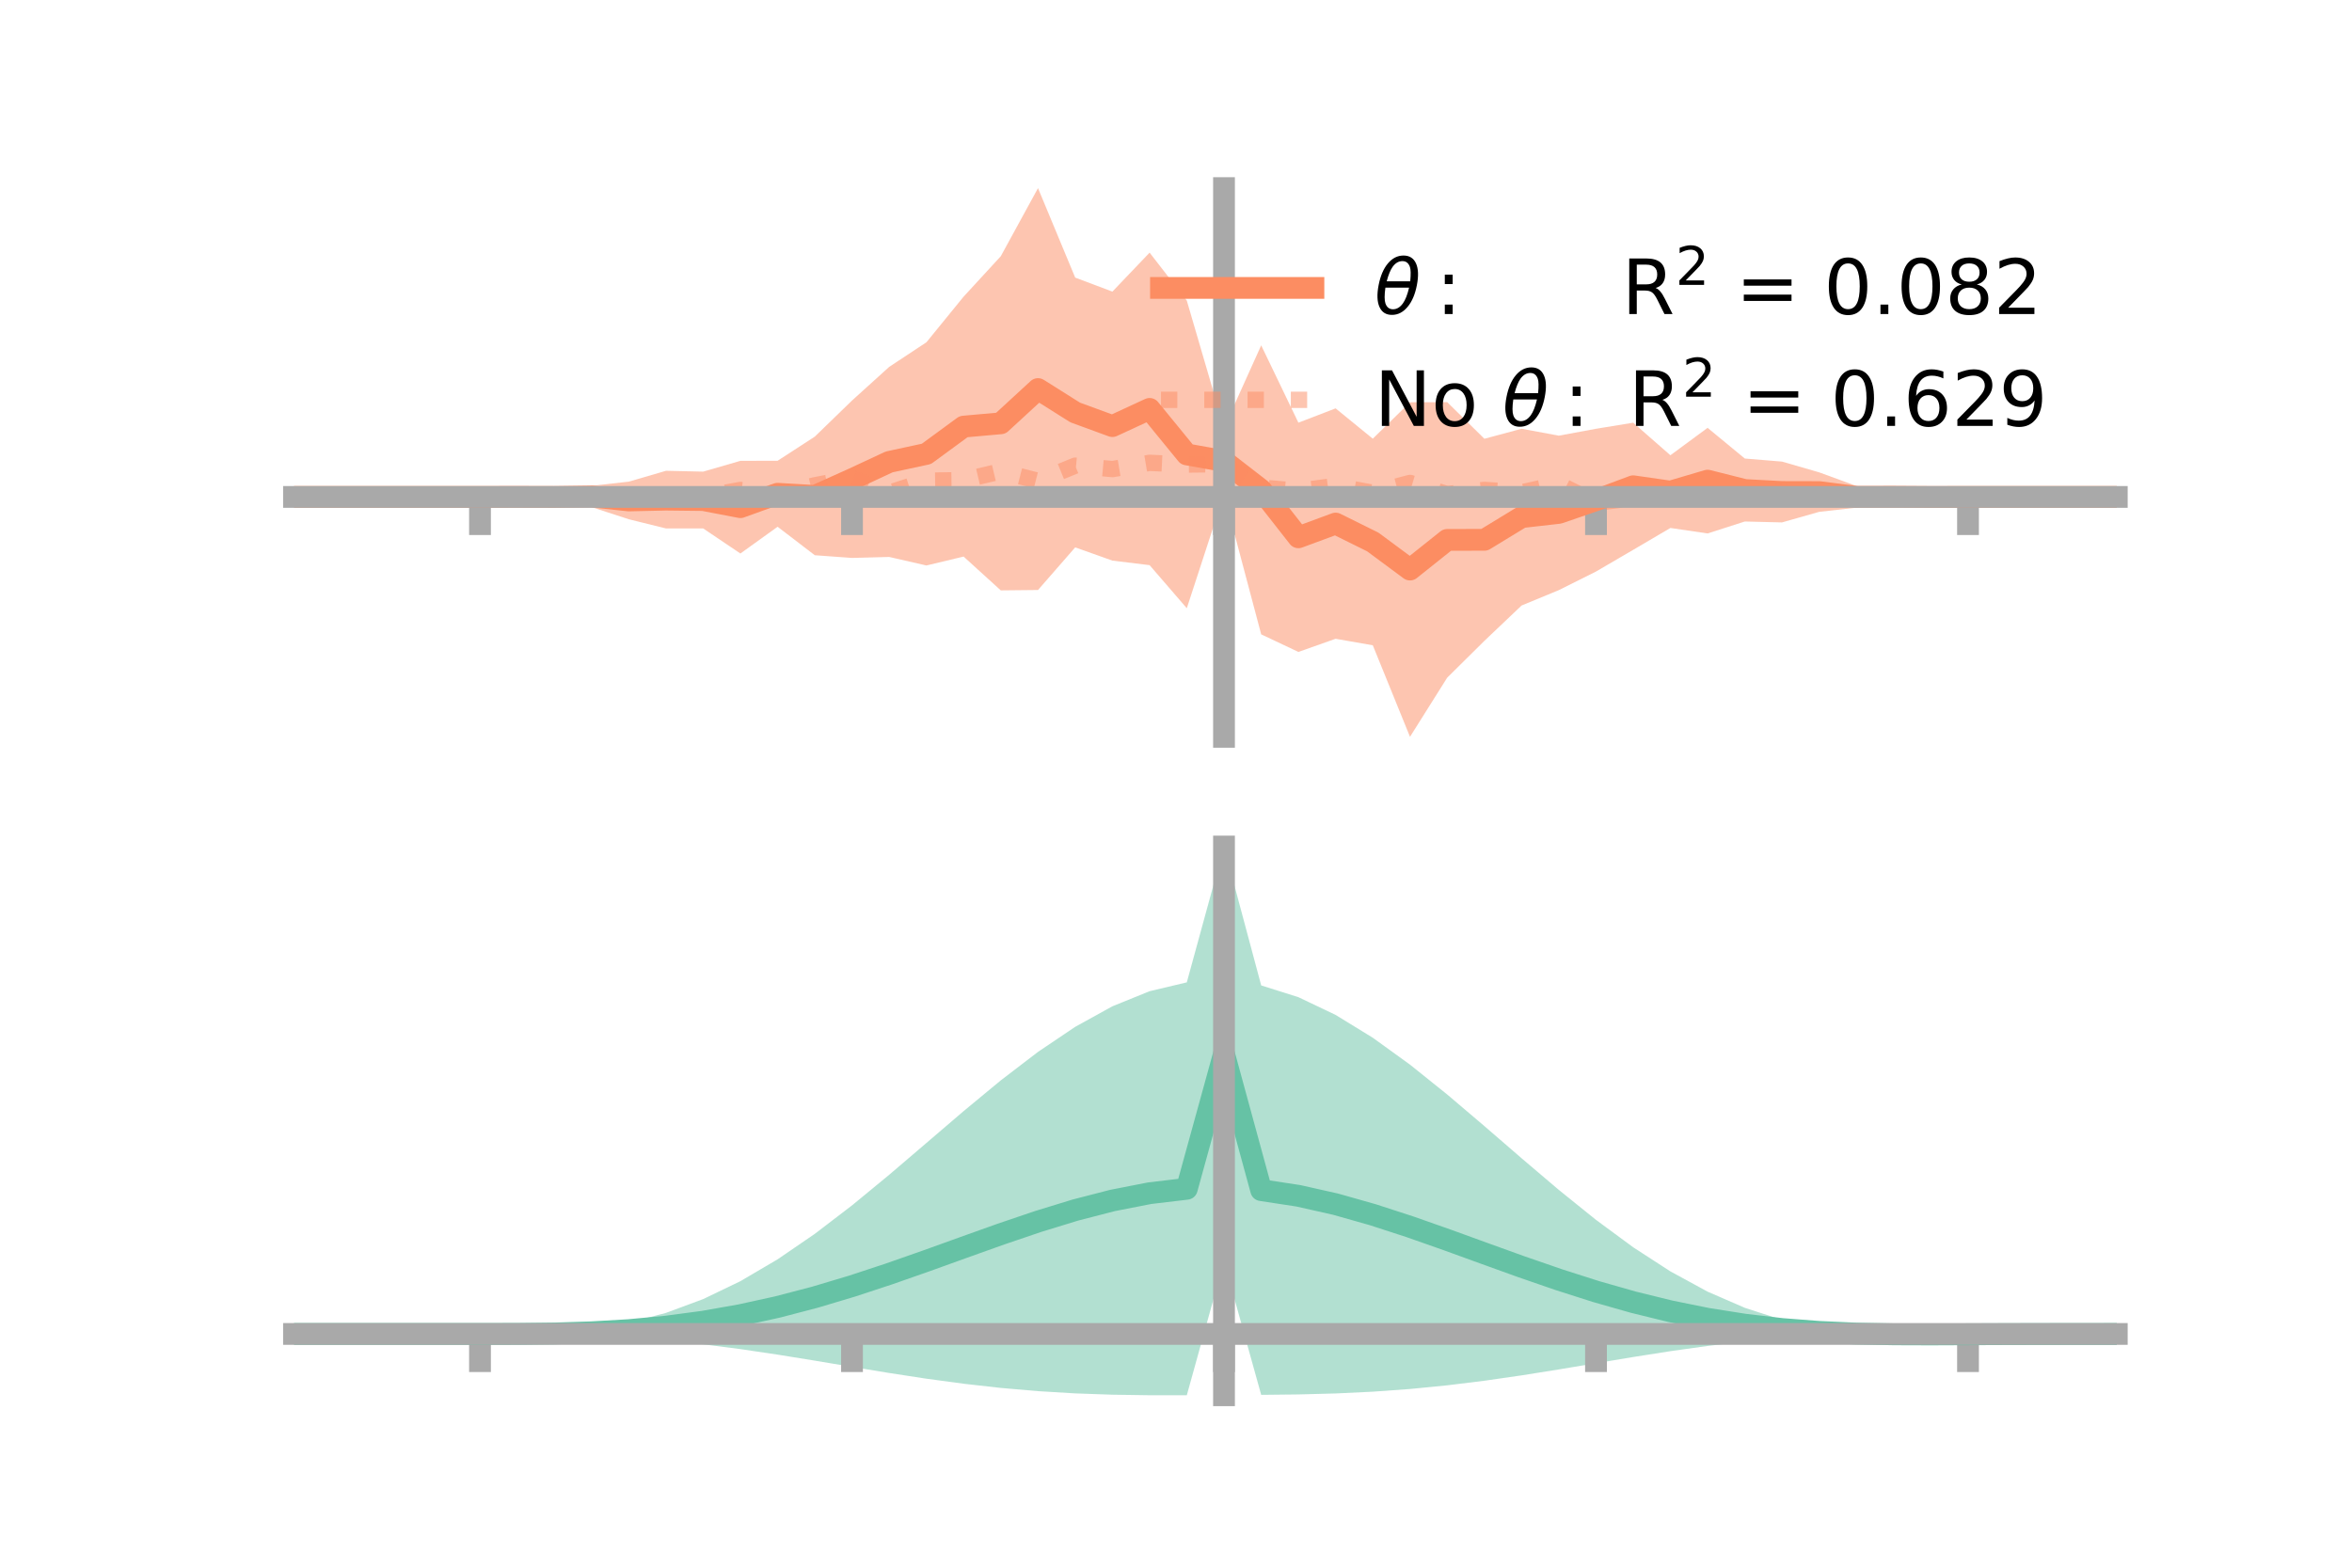<?xml version="1.0" encoding="utf-8" standalone="no"?>
<!DOCTYPE svg PUBLIC "-//W3C//DTD SVG 1.1//EN"
  "http://www.w3.org/Graphics/SVG/1.1/DTD/svg11.dtd">
<!-- Created with matplotlib (https://matplotlib.org/) -->
<svg height="144pt" version="1.1" viewBox="0 0 216 144" width="216pt" xmlns="http://www.w3.org/2000/svg" xmlns:xlink="http://www.w3.org/1999/xlink">
 <defs>
  <style type="text/css">*{stroke-linecap:butt;stroke-linejoin:round;}</style>
 </defs>
 <g id="figure_1">
  <g id="patch_1">
   <path d="M 0 144 
L 216 144 
L 216 0 
L 0 0 
z
" style="fill:none;"/>
  </g>
  <g id="axes_1">
   <g id="patch_2">
    <path d="M 27 67.68 
L 194.4 67.68 
L 194.4 17.28 
L 27 17.28 
z
" style="fill:none;"/>
   </g>
   <g id="PolyCollection_1">
    <path clip-path="url(#p280a2c4dcb)" d="M 27 45.646 
L 27 45.646 
L 30.416 45.646 
L 33.833 45.646 
L 37.249 45.646 
L 40.665 45.646 
L 44.082 45.646 
L 47.498 45.606 
L 50.914 45.315 
L 54.331 44.624 
L 57.747 44.241 
L 61.163 43.245 
L 64.58 43.322 
L 67.996 42.33 
L 71.412 42.324 
L 74.829 40.106 
L 78.245 36.792 
L 81.661 33.699 
L 85.078 31.442 
L 88.494 27.249 
L 91.91 23.534 
L 95.327 17.28 
L 98.743 25.499 
L 102.159 26.786 
L 105.576 23.206 
L 108.992 27.612 
L 112.408 39.301 
L 115.824 31.722 
L 119.241 38.825 
L 122.657 37.511 
L 126.073 40.296 
L 129.49 36.953 
L 132.906 36.938 
L 136.322 40.303 
L 139.739 39.383 
L 143.155 40.019 
L 146.571 39.386 
L 149.988 38.827 
L 153.404 41.818 
L 156.82 39.299 
L 160.237 42.119 
L 163.653 42.399 
L 167.069 43.388 
L 170.486 44.638 
L 173.902 45.291 
L 177.318 45.618 
L 180.735 45.646 
L 184.151 45.646 
L 187.567 45.646 
L 190.984 45.646 
L 194.4 45.646 
L 194.4 45.646 
L 194.4 45.646 
L 190.984 45.646 
L 187.567 45.646 
L 184.151 45.646 
L 180.735 45.646 
L 177.318 45.684 
L 173.902 45.969 
L 170.486 46.632 
L 167.069 47.015 
L 163.653 47.986 
L 160.237 47.903 
L 156.82 48.999 
L 153.404 48.496 
L 149.988 50.505 
L 146.571 52.499 
L 143.155 54.207 
L 139.739 55.618 
L 136.322 58.866 
L 132.906 62.247 
L 129.49 67.68 
L 126.073 59.273 
L 122.657 58.674 
L 119.241 59.883 
L 115.824 58.268 
L 112.408 45.402 
L 108.992 55.869 
L 105.576 51.913 
L 102.159 51.494 
L 98.743 50.279 
L 95.327 54.194 
L 91.91 54.23 
L 88.494 51.124 
L 85.078 51.942 
L 81.661 51.159 
L 78.245 51.249 
L 74.829 51.001 
L 71.412 48.385 
L 67.996 50.842 
L 64.58 48.541 
L 61.163 48.541 
L 57.747 47.696 
L 54.331 46.582 
L 50.914 45.984 
L 47.498 45.675 
L 44.082 45.646 
L 40.665 45.646 
L 37.249 45.646 
L 33.833 45.646 
L 30.416 45.646 
L 27 45.646 
z
" style="fill:#fc8d62;fill-opacity:0.5;"/>
   </g>
   <g id="matplotlib.axis_1">
    <g id="xtick_1">
     <g id="line2d_1">
      <defs>
       <path d="M 0 0 
L 0 3.5 
" id="m961401df26" style="stroke:#a9a9a9;stroke-width:2;"/>
      </defs>
      <g>
       <use style="fill:#a9a9a9;stroke:#a9a9a9;stroke-width:2;" x="44.082" xlink:href="#m961401df26" y="45.646"/>
      </g>
     </g>
    </g>
    <g id="xtick_2">
     <g id="line2d_2">
      <g>
       <use style="fill:#a9a9a9;stroke:#a9a9a9;stroke-width:2;" x="78.245" xlink:href="#m961401df26" y="45.646"/>
      </g>
     </g>
    </g>
    <g id="xtick_3">
     <g id="line2d_3">
      <g>
       <use style="fill:#a9a9a9;stroke:#a9a9a9;stroke-width:2;" x="112.408" xlink:href="#m961401df26" y="45.646"/>
      </g>
     </g>
    </g>
    <g id="xtick_4">
     <g id="line2d_4">
      <g>
       <use style="fill:#a9a9a9;stroke:#a9a9a9;stroke-width:2;" x="146.571" xlink:href="#m961401df26" y="45.646"/>
      </g>
     </g>
    </g>
    <g id="xtick_5">
     <g id="line2d_5">
      <g>
       <use style="fill:#a9a9a9;stroke:#a9a9a9;stroke-width:2;" x="180.735" xlink:href="#m961401df26" y="45.646"/>
      </g>
     </g>
    </g>
   </g>
   <g id="matplotlib.axis_2"/>
   <g id="line2d_6">
    <path clip-path="url(#p280a2c4dcb)" d="M 27 45.646 
L 30.416 45.646 
L 33.833 45.646 
L 37.249 45.646 
L 40.665 45.646 
L 44.082 45.646 
L 47.498 45.64 
L 50.914 45.649 
L 54.331 45.603 
L 57.747 45.969 
L 61.163 45.893 
L 64.58 45.932 
L 67.996 46.586 
L 71.412 45.354 
L 74.829 45.554 
L 78.245 44.021 
L 81.661 42.429 
L 85.078 41.692 
L 88.494 39.187 
L 91.91 38.882 
L 95.327 35.737 
L 98.743 37.889 
L 102.159 39.14 
L 105.576 37.559 
L 108.992 41.74 
L 112.408 42.351 
L 115.824 44.995 
L 119.241 49.354 
L 122.657 48.092 
L 126.073 49.784 
L 129.49 52.316 
L 132.906 49.593 
L 136.322 49.584 
L 139.739 47.501 
L 143.155 47.113 
L 146.571 45.943 
L 149.988 44.666 
L 153.404 45.157 
L 156.82 44.149 
L 160.237 45.011 
L 163.653 45.193 
L 167.069 45.201 
L 170.486 45.635 
L 173.902 45.63 
L 177.318 45.651 
L 180.735 45.646 
L 184.151 45.646 
L 187.567 45.646 
L 190.984 45.646 
L 194.4 45.646 
" style="fill:none;stroke:#fc8d62;stroke-linecap:square;stroke-width:2;"/>
   </g>
   <g id="line2d_7">
    <path clip-path="url(#p280a2c4dcb)" d="M 27 45.646 
L 30.416 45.646 
L 33.833 45.646 
L 37.249 45.646 
L 40.665 45.646 
L 44.082 45.646 
L 47.498 45.627 
L 50.914 45.623 
L 54.331 45.73 
L 57.747 45.408 
L 61.163 45.941 
L 64.58 45.638 
L 67.996 45.004 
L 71.412 45.396 
L 74.829 44.578 
L 78.245 43.915 
L 81.661 45.265 
L 85.078 44.154 
L 88.494 44.104 
L 91.91 43.292 
L 95.327 44.169 
L 98.743 42.774 
L 102.159 43.088 
L 105.576 42.514 
L 108.992 42.671 
L 112.408 42.634 
L 115.824 44.783 
L 119.241 45.083 
L 122.657 44.631 
L 126.073 45.266 
L 129.49 44.36 
L 132.906 45.388 
L 136.322 45 
L 139.739 45.227 
L 143.155 44.465 
L 146.571 46.183 
L 149.988 45.754 
L 153.404 45.233 
L 156.82 45.842 
L 160.237 45.383 
L 163.653 45.172 
L 167.069 45.799 
L 170.486 45.539 
L 173.902 45.652 
L 177.318 45.664 
L 180.735 45.646 
L 184.151 45.646 
L 187.567 45.646 
L 190.984 45.646 
L 194.4 45.646 
" style="fill:none;stroke:#fc8d62;stroke-dasharray:1.5,2.475;stroke-dashoffset:0;stroke-opacity:0.5;stroke-width:1.5;"/>
   </g>
   <g id="patch_3">
    <path d="M 112.408 67.68 
L 112.408 17.28 
" style="fill:none;stroke:#a9a9a9;stroke-linecap:square;stroke-linejoin:miter;stroke-width:2;"/>
   </g>
   <g id="patch_4">
    <path d="M 194.4 67.68 
L 194.4 17.28 
" style="fill:none;"/>
   </g>
   <g id="patch_5">
    <path d="M 27 45.646 
L 194.4 45.646 
" style="fill:none;stroke:#a9a9a9;stroke-linecap:square;stroke-linejoin:miter;stroke-width:2;"/>
   </g>
   <g id="patch_6">
    <path d="M 27 17.28 
L 194.4 17.28 
" style="fill:none;"/>
   </g>
   <g id="legend_1">
    <g id="line2d_8">
     <path d="M 106.62 26.449 
L 120.62 26.449 
" style="fill:none;stroke:#fc8d62;stroke-linecap:square;stroke-width:2;"/>
    </g>
    <g id="line2d_9"/>
    <g id="text_1">
     <!-- $\theta:$      R$^{2}$ = 0.082 -->
     <g transform="translate(126.22 28.899)scale(0.07 -0.07)">
      <defs>
       <path d="M 45.516 34.672 
L 14.453 34.672 
Q 12.359 20.062 14.5 13.875 
Q 17.188 6.25 24.469 6.25 
Q 31.781 6.25 37.359 13.922 
Q 42.234 20.656 45.516 34.672 
z
M 47.016 42.969 
Q 48.344 56.844 46.625 61.719 
Q 43.953 69.438 36.766 69.438 
Q 29.297 69.438 23.828 61.812 
Q 19.531 55.672 16.156 42.969 
z
M 38.188 76.766 
Q 49.906 76.766 54.594 66.406 
Q 59.281 56.109 55.719 37.844 
Q 52.203 19.625 43.453 9.281 
Q 34.766 -1.125 23.047 -1.125 
Q 11.281 -1.125 6.641 9.281 
Q 2 19.625 5.516 37.844 
Q 9.078 56.109 17.719 66.406 
Q 26.422 76.766 38.188 76.766 
z
" id="DejaVuSans-Oblique-952"/>
       <path d="M 11.719 12.406 
L 22.016 12.406 
L 22.016 0 
L 11.719 0 
z
M 11.719 51.703 
L 22.016 51.703 
L 22.016 39.312 
L 11.719 39.312 
z
" id="DejaVuSans-58"/>
       <path id="DejaVuSans-32"/>
       <path d="M 44.391 34.188 
Q 47.562 33.109 50.562 29.594 
Q 53.562 26.078 56.594 19.922 
L 66.609 0 
L 56 0 
L 46.688 18.703 
Q 43.062 26.031 39.672 28.422 
Q 36.281 30.812 30.422 30.812 
L 19.672 30.812 
L 19.672 0 
L 9.812 0 
L 9.812 72.906 
L 32.078 72.906 
Q 44.578 72.906 50.734 67.672 
Q 56.891 62.453 56.891 51.906 
Q 56.891 45.016 53.688 40.469 
Q 50.484 35.938 44.391 34.188 
z
M 19.672 64.797 
L 19.672 38.922 
L 32.078 38.922 
Q 39.203 38.922 42.844 42.219 
Q 46.484 45.516 46.484 51.906 
Q 46.484 58.297 42.844 61.547 
Q 39.203 64.797 32.078 64.797 
z
" id="DejaVuSans-82"/>
       <path d="M 19.188 8.297 
L 53.609 8.297 
L 53.609 0 
L 7.328 0 
L 7.328 8.297 
Q 12.938 14.109 22.625 23.891 
Q 32.328 33.688 34.812 36.531 
Q 39.547 41.844 41.422 45.531 
Q 43.312 49.219 43.312 52.781 
Q 43.312 58.594 39.234 62.25 
Q 35.156 65.922 28.609 65.922 
Q 23.969 65.922 18.812 64.312 
Q 13.672 62.703 7.812 59.422 
L 7.812 69.391 
Q 13.766 71.781 18.938 73 
Q 24.125 74.219 28.422 74.219 
Q 39.75 74.219 46.484 68.547 
Q 53.219 62.891 53.219 53.422 
Q 53.219 48.922 51.531 44.891 
Q 49.859 40.875 45.406 35.406 
Q 44.188 33.984 37.641 27.219 
Q 31.109 20.453 19.188 8.297 
z
" id="DejaVuSans-50"/>
       <path d="M 10.594 45.406 
L 73.188 45.406 
L 73.188 37.203 
L 10.594 37.203 
z
M 10.594 25.484 
L 73.188 25.484 
L 73.188 17.188 
L 10.594 17.188 
z
" id="DejaVuSans-61"/>
       <path d="M 31.781 66.406 
Q 24.172 66.406 20.328 58.906 
Q 16.5 51.422 16.5 36.375 
Q 16.5 21.391 20.328 13.891 
Q 24.172 6.391 31.781 6.391 
Q 39.453 6.391 43.281 13.891 
Q 47.125 21.391 47.125 36.375 
Q 47.125 51.422 43.281 58.906 
Q 39.453 66.406 31.781 66.406 
z
M 31.781 74.219 
Q 44.047 74.219 50.516 64.516 
Q 56.984 54.828 56.984 36.375 
Q 56.984 17.969 50.516 8.266 
Q 44.047 -1.422 31.781 -1.422 
Q 19.531 -1.422 13.062 8.266 
Q 6.594 17.969 6.594 36.375 
Q 6.594 54.828 13.062 64.516 
Q 19.531 74.219 31.781 74.219 
z
" id="DejaVuSans-48"/>
       <path d="M 10.688 12.406 
L 21 12.406 
L 21 0 
L 10.688 0 
z
" id="DejaVuSans-46"/>
       <path d="M 31.781 34.625 
Q 24.75 34.625 20.719 30.859 
Q 16.703 27.094 16.703 20.516 
Q 16.703 13.922 20.719 10.156 
Q 24.75 6.391 31.781 6.391 
Q 38.812 6.391 42.859 10.172 
Q 46.922 13.969 46.922 20.516 
Q 46.922 27.094 42.891 30.859 
Q 38.875 34.625 31.781 34.625 
z
M 21.922 38.812 
Q 15.578 40.375 12.031 44.719 
Q 8.5 49.078 8.5 55.328 
Q 8.5 64.062 14.719 69.141 
Q 20.953 74.219 31.781 74.219 
Q 42.672 74.219 48.875 69.141 
Q 55.078 64.062 55.078 55.328 
Q 55.078 49.078 51.531 44.719 
Q 48 40.375 41.703 38.812 
Q 48.828 37.156 52.797 32.312 
Q 56.781 27.484 56.781 20.516 
Q 56.781 9.906 50.312 4.234 
Q 43.844 -1.422 31.781 -1.422 
Q 19.734 -1.422 13.25 4.234 
Q 6.781 9.906 6.781 20.516 
Q 6.781 27.484 10.781 32.312 
Q 14.797 37.156 21.922 38.812 
z
M 18.312 54.391 
Q 18.312 48.734 21.844 45.562 
Q 25.391 42.391 31.781 42.391 
Q 38.141 42.391 41.719 45.562 
Q 45.312 48.734 45.312 54.391 
Q 45.312 60.062 41.719 63.234 
Q 38.141 66.406 31.781 66.406 
Q 25.391 66.406 21.844 63.234 
Q 18.312 60.062 18.312 54.391 
z
" id="DejaVuSans-56"/>
      </defs>
      <use transform="translate(0 0.766)" xlink:href="#DejaVuSans-Oblique-952"/>
      <use transform="translate(80.664 0.766)" xlink:href="#DejaVuSans-58"/>
      <use transform="translate(133.838 0.766)" xlink:href="#DejaVuSans-32"/>
      <use transform="translate(165.625 0.766)" xlink:href="#DejaVuSans-32"/>
      <use transform="translate(197.412 0.766)" xlink:href="#DejaVuSans-32"/>
      <use transform="translate(229.199 0.766)" xlink:href="#DejaVuSans-32"/>
      <use transform="translate(260.986 0.766)" xlink:href="#DejaVuSans-32"/>
      <use transform="translate(292.773 0.766)" xlink:href="#DejaVuSans-32"/>
      <use transform="translate(324.561 0.766)" xlink:href="#DejaVuSans-82"/>
      <use transform="translate(395 39.047)scale(0.7)" xlink:href="#DejaVuSans-50"/>
      <use transform="translate(442.271 0.766)" xlink:href="#DejaVuSans-32"/>
      <use transform="translate(474.058 0.766)" xlink:href="#DejaVuSans-61"/>
      <use transform="translate(557.847 0.766)" xlink:href="#DejaVuSans-32"/>
      <use transform="translate(589.634 0.766)" xlink:href="#DejaVuSans-48"/>
      <use transform="translate(653.257 0.766)" xlink:href="#DejaVuSans-46"/>
      <use transform="translate(685.044 0.766)" xlink:href="#DejaVuSans-48"/>
      <use transform="translate(748.667 0.766)" xlink:href="#DejaVuSans-56"/>
      <use transform="translate(812.29 0.766)" xlink:href="#DejaVuSans-50"/>
     </g>
    </g>
    <g id="line2d_10">
     <path d="M 106.62 36.724 
L 120.62 36.724 
" style="fill:none;stroke:#fc8d62;stroke-dasharray:1.5,2.475;stroke-dashoffset:0;stroke-opacity:0.5;stroke-width:1.5;"/>
    </g>
    <g id="line2d_11"/>
    <g id="text_2">
     <!-- No $\theta:$ R$^{2}$ = 0.629 -->
     <g transform="translate(126.22 39.174)scale(0.07 -0.07)">
      <defs>
       <path d="M 9.812 72.906 
L 23.094 72.906 
L 55.422 11.922 
L 55.422 72.906 
L 64.984 72.906 
L 64.984 0 
L 51.703 0 
L 19.391 60.984 
L 19.391 0 
L 9.812 0 
z
" id="DejaVuSans-78"/>
       <path d="M 30.609 48.391 
Q 23.391 48.391 19.188 42.75 
Q 14.984 37.109 14.984 27.297 
Q 14.984 17.484 19.156 11.844 
Q 23.344 6.203 30.609 6.203 
Q 37.797 6.203 41.984 11.859 
Q 46.188 17.531 46.188 27.297 
Q 46.188 37.016 41.984 42.703 
Q 37.797 48.391 30.609 48.391 
z
M 30.609 56 
Q 42.328 56 49.016 48.375 
Q 55.719 40.766 55.719 27.297 
Q 55.719 13.875 49.016 6.219 
Q 42.328 -1.422 30.609 -1.422 
Q 18.844 -1.422 12.172 6.219 
Q 5.516 13.875 5.516 27.297 
Q 5.516 40.766 12.172 48.375 
Q 18.844 56 30.609 56 
z
" id="DejaVuSans-111"/>
       <path d="M 33.016 40.375 
Q 26.375 40.375 22.484 35.828 
Q 18.609 31.297 18.609 23.391 
Q 18.609 15.531 22.484 10.953 
Q 26.375 6.391 33.016 6.391 
Q 39.656 6.391 43.531 10.953 
Q 47.406 15.531 47.406 23.391 
Q 47.406 31.297 43.531 35.828 
Q 39.656 40.375 33.016 40.375 
z
M 52.594 71.297 
L 52.594 62.312 
Q 48.875 64.062 45.094 64.984 
Q 41.312 65.922 37.594 65.922 
Q 27.828 65.922 22.672 59.328 
Q 17.531 52.734 16.797 39.406 
Q 19.672 43.656 24.016 45.922 
Q 28.375 48.188 33.594 48.188 
Q 44.578 48.188 50.953 41.516 
Q 57.328 34.859 57.328 23.391 
Q 57.328 12.156 50.688 5.359 
Q 44.047 -1.422 33.016 -1.422 
Q 20.359 -1.422 13.672 8.266 
Q 6.984 17.969 6.984 36.375 
Q 6.984 53.656 15.188 63.938 
Q 23.391 74.219 37.203 74.219 
Q 40.922 74.219 44.703 73.484 
Q 48.484 72.75 52.594 71.297 
z
" id="DejaVuSans-54"/>
       <path d="M 10.984 1.516 
L 10.984 10.5 
Q 14.703 8.734 18.5 7.812 
Q 22.312 6.891 25.984 6.891 
Q 35.75 6.891 40.891 13.453 
Q 46.047 20.016 46.781 33.406 
Q 43.953 29.203 39.594 26.953 
Q 35.25 24.703 29.984 24.703 
Q 19.047 24.703 12.672 31.312 
Q 6.297 37.938 6.297 49.422 
Q 6.297 60.641 12.938 67.422 
Q 19.578 74.219 30.609 74.219 
Q 43.266 74.219 49.922 64.516 
Q 56.594 54.828 56.594 36.375 
Q 56.594 19.141 48.406 8.859 
Q 40.234 -1.422 26.422 -1.422 
Q 22.703 -1.422 18.891 -0.688 
Q 15.094 0.047 10.984 1.516 
z
M 30.609 32.422 
Q 37.25 32.422 41.125 36.953 
Q 45.016 41.5 45.016 49.422 
Q 45.016 57.281 41.125 61.844 
Q 37.25 66.406 30.609 66.406 
Q 23.969 66.406 20.094 61.844 
Q 16.219 57.281 16.219 49.422 
Q 16.219 41.5 20.094 36.953 
Q 23.969 32.422 30.609 32.422 
z
" id="DejaVuSans-57"/>
      </defs>
      <use transform="translate(0 0.766)" xlink:href="#DejaVuSans-78"/>
      <use transform="translate(74.805 0.766)" xlink:href="#DejaVuSans-111"/>
      <use transform="translate(135.986 0.766)" xlink:href="#DejaVuSans-32"/>
      <use transform="translate(167.773 0.766)" xlink:href="#DejaVuSans-Oblique-952"/>
      <use transform="translate(248.438 0.766)" xlink:href="#DejaVuSans-58"/>
      <use transform="translate(301.611 0.766)" xlink:href="#DejaVuSans-32"/>
      <use transform="translate(333.398 0.766)" xlink:href="#DejaVuSans-82"/>
      <use transform="translate(403.838 39.047)scale(0.7)" xlink:href="#DejaVuSans-50"/>
      <use transform="translate(451.108 0.766)" xlink:href="#DejaVuSans-32"/>
      <use transform="translate(482.896 0.766)" xlink:href="#DejaVuSans-61"/>
      <use transform="translate(566.685 0.766)" xlink:href="#DejaVuSans-32"/>
      <use transform="translate(598.472 0.766)" xlink:href="#DejaVuSans-48"/>
      <use transform="translate(662.095 0.766)" xlink:href="#DejaVuSans-46"/>
      <use transform="translate(693.882 0.766)" xlink:href="#DejaVuSans-54"/>
      <use transform="translate(757.505 0.766)" xlink:href="#DejaVuSans-50"/>
      <use transform="translate(819.378 0.766)" xlink:href="#DejaVuSans-57"/>
     </g>
    </g>
   </g>
  </g>
  <g id="axes_2">
   <g id="patch_7">
    <path d="M 27 128.16 
L 194.4 128.16 
L 194.4 77.76 
L 27 77.76 
z
" style="fill:none;"/>
   </g>
   <g id="PolyCollection_2">
    <path clip-path="url(#pf8c00ccd81)" d="M 27 122.534 
L 27 122.529 
L 30.416 122.53 
L 33.833 122.53 
L 37.249 122.531 
L 40.665 122.531 
L 44.082 122.531 
L 47.498 122.513 
L 50.914 122.393 
L 54.331 122.081 
L 57.747 121.5 
L 61.163 120.594 
L 64.58 119.327 
L 67.996 117.683 
L 71.412 115.675 
L 74.829 113.335 
L 78.245 110.721 
L 81.661 107.909 
L 85.078 104.989 
L 88.494 102.063 
L 91.91 99.237 
L 95.327 96.621 
L 98.743 94.32 
L 102.159 92.433 
L 105.576 91.047 
L 108.992 90.235 
L 112.408 77.76 
L 115.824 90.516 
L 119.241 91.596 
L 122.657 93.225 
L 126.073 95.322 
L 129.49 97.793 
L 132.906 100.534 
L 136.322 103.437 
L 139.739 106.393 
L 143.155 109.297 
L 146.571 112.051 
L 149.988 114.57 
L 153.404 116.784 
L 156.82 118.645 
L 160.237 120.13 
L 163.653 121.236 
L 167.069 121.983 
L 170.486 122.393 
L 173.902 122.458 
L 177.318 122.463 
L 180.735 122.483 
L 184.151 122.5 
L 187.567 122.513 
L 190.984 122.521 
L 194.4 122.526 
L 194.4 122.539 
L 194.4 122.539 
L 190.984 122.549 
L 187.567 122.567 
L 184.151 122.596 
L 180.735 122.64 
L 177.318 122.687 
L 173.902 122.669 
L 170.486 122.598 
L 167.069 122.699 
L 163.653 122.915 
L 160.237 123.229 
L 156.82 123.632 
L 153.404 124.112 
L 149.988 124.649 
L 146.571 125.218 
L 143.155 125.79 
L 139.739 126.335 
L 136.322 126.828 
L 132.906 127.249 
L 129.49 127.586 
L 126.073 127.833 
L 122.657 127.996 
L 119.241 128.086 
L 115.824 128.124 
L 112.408 115.85 
L 108.992 128.16 
L 105.576 128.16 
L 102.159 128.11 
L 98.743 127.99 
L 95.327 127.784 
L 91.91 127.488 
L 88.494 127.103 
L 85.078 126.64 
L 81.661 126.116 
L 78.245 125.554 
L 74.829 124.982 
L 71.412 124.429 
L 67.996 123.922 
L 64.58 123.481 
L 61.163 123.123 
L 57.747 122.855 
L 54.331 122.676 
L 50.914 122.576 
L 47.498 122.537 
L 44.082 122.531 
L 40.665 122.531 
L 37.249 122.531 
L 33.833 122.531 
L 30.416 122.532 
L 27 122.534 
z
" style="fill:#66c2a5;fill-opacity:0.5;"/>
   </g>
   <g id="matplotlib.axis_3">
    <g id="xtick_6">
     <g id="line2d_12">
      <g>
       <use style="fill:#a9a9a9;stroke:#a9a9a9;stroke-width:2;" x="44.082" xlink:href="#m961401df26" y="122.531"/>
      </g>
     </g>
    </g>
    <g id="xtick_7">
     <g id="line2d_13">
      <g>
       <use style="fill:#a9a9a9;stroke:#a9a9a9;stroke-width:2;" x="78.245" xlink:href="#m961401df26" y="122.531"/>
      </g>
     </g>
    </g>
    <g id="xtick_8">
     <g id="line2d_14">
      <g>
       <use style="fill:#a9a9a9;stroke:#a9a9a9;stroke-width:2;" x="112.408" xlink:href="#m961401df26" y="122.531"/>
      </g>
     </g>
    </g>
    <g id="xtick_9">
     <g id="line2d_15">
      <g>
       <use style="fill:#a9a9a9;stroke:#a9a9a9;stroke-width:2;" x="146.571" xlink:href="#m961401df26" y="122.531"/>
      </g>
     </g>
    </g>
    <g id="xtick_10">
     <g id="line2d_16">
      <g>
       <use style="fill:#a9a9a9;stroke:#a9a9a9;stroke-width:2;" x="180.735" xlink:href="#m961401df26" y="122.531"/>
      </g>
     </g>
    </g>
   </g>
   <g id="matplotlib.axis_4"/>
   <g id="line2d_17">
    <path clip-path="url(#pf8c00ccd81)" d="M 27 122.531 
L 30.416 122.531 
L 33.833 122.531 
L 37.249 122.531 
L 40.665 122.531 
L 44.082 122.531 
L 47.498 122.525 
L 50.914 122.485 
L 54.331 122.378 
L 57.747 122.178 
L 61.163 121.859 
L 64.58 121.404 
L 67.996 120.802 
L 71.412 120.052 
L 74.829 119.159 
L 78.245 118.138 
L 81.661 117.012 
L 85.078 115.814 
L 88.494 114.583 
L 91.91 113.363 
L 95.327 112.203 
L 98.743 111.155 
L 102.159 110.272 
L 105.576 109.603 
L 108.992 109.197 
L 112.408 96.805 
L 115.824 109.32 
L 119.241 109.841 
L 122.657 110.61 
L 126.073 111.578 
L 129.49 112.689 
L 132.906 113.891 
L 136.322 115.132 
L 139.739 116.364 
L 143.155 117.543 
L 146.571 118.635 
L 149.988 119.609 
L 153.404 120.448 
L 156.82 121.139 
L 160.237 121.679 
L 163.653 122.076 
L 167.069 122.341 
L 170.486 122.495 
L 173.902 122.564 
L 177.318 122.575 
L 180.735 122.561 
L 184.151 122.548 
L 187.567 122.54 
L 190.984 122.535 
L 194.4 122.532 
" style="fill:none;stroke:#66c2a5;stroke-linecap:square;stroke-width:2;"/>
   </g>
   <g id="patch_8">
    <path d="M 112.408 128.16 
L 112.408 77.76 
" style="fill:none;stroke:#a9a9a9;stroke-linecap:square;stroke-linejoin:miter;stroke-width:2;"/>
   </g>
   <g id="patch_9">
    <path d="M 194.4 128.16 
L 194.4 77.76 
" style="fill:none;"/>
   </g>
   <g id="patch_10">
    <path d="M 27 122.531 
L 194.4 122.531 
" style="fill:none;stroke:#a9a9a9;stroke-linecap:square;stroke-linejoin:miter;stroke-width:2;"/>
   </g>
   <g id="patch_11">
    <path d="M 27 77.76 
L 194.4 77.76 
" style="fill:none;"/>
   </g>
  </g>
 </g>
 <defs>
  <clipPath id="p280a2c4dcb">
   <rect height="50.4" width="167.4" x="27" y="17.28"/>
  </clipPath>
  <clipPath id="pf8c00ccd81">
   <rect height="50.4" width="167.4" x="27" y="77.76"/>
  </clipPath>
 </defs>
</svg>
